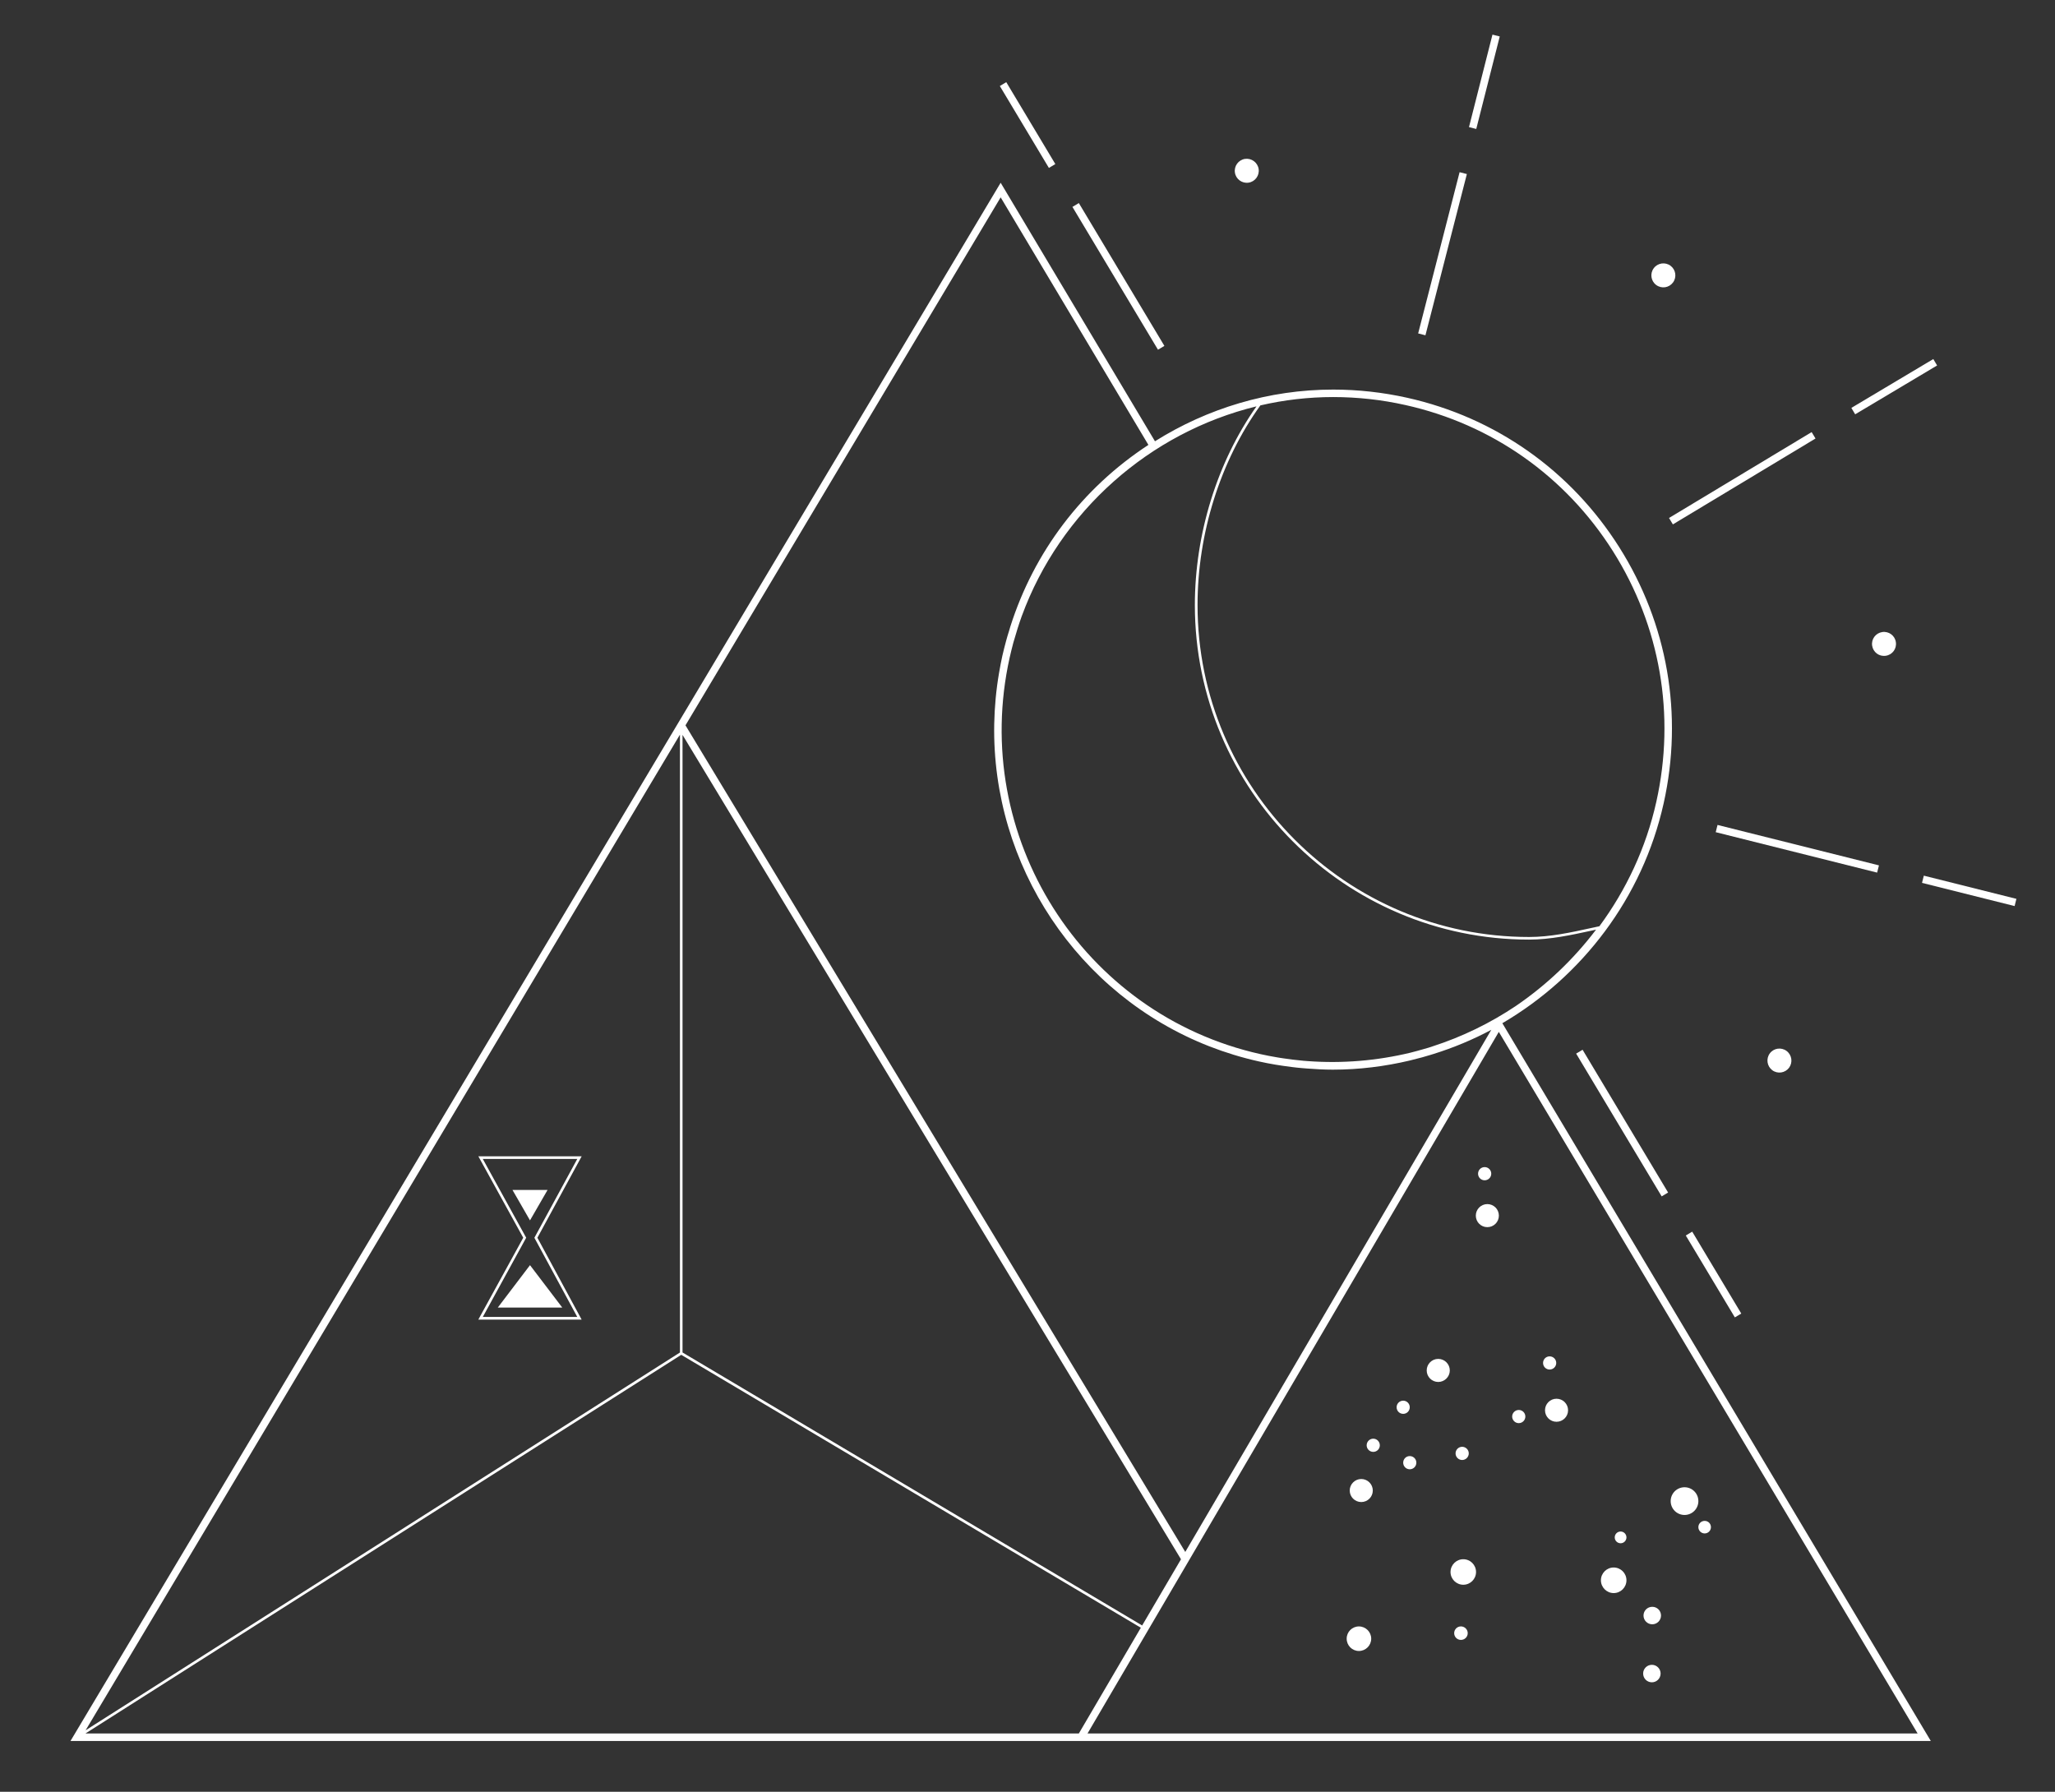 <?xml version="1.0" encoding="utf-8"?>
<!-- Generator: Adobe Illustrator 16.0.3, SVG Export Plug-In . SVG Version: 6.00 Build 0)  -->
<!DOCTYPE svg PUBLIC "-//W3C//DTD SVG 1.1//EN" "http://www.w3.org/Graphics/SVG/1.1/DTD/svg11.dtd">
<svg version="1.1" id="Capa_1" xmlns="http://www.w3.org/2000/svg" xmlns:xlink="http://www.w3.org/1999/xlink" x="0px" y="0px"
	 width="94.472px" height="82.369px" viewBox="0 0 94.472 82.369" enable-background="new 0 0 94.472 82.369" xml:space="preserve">
<rect x="0" y="0" width="94.472" height="82.369" fill="#333333" stroke="none"/>
<g>
	<g>
		<g>
			<path fill="#FFFFFF" d="M63.037,75.331c0,0.313-0.255,0.566-0.565,0.566c-0.312,0-0.563-0.253-0.563-0.566
				c0-0.312,0.252-0.563,0.563-0.563C62.782,74.768,63.037,75.02,63.037,75.331"/>
		</g>
		<g>
			<path fill="#FFFFFF" d="M67.474,75.078c0,0.171-0.14,0.31-0.313,0.31c-0.171,0-0.31-0.139-0.31-0.31
				c0-0.172,0.139-0.311,0.31-0.311C67.334,74.768,67.474,74.906,67.474,75.078"/>
		</g>
		<g>
			<path fill="#FFFFFF" d="M67.856,72.266c0,0.323-0.262,0.586-0.586,0.586c-0.322,0-0.587-0.263-0.587-0.586
				s0.265-0.587,0.587-0.587C67.595,71.679,67.856,71.942,67.856,72.266"/>
		</g>
		<g>
			<path fill="#FFFFFF" d="M74.771,72.646c0,0.324-0.263,0.589-0.587,0.589s-0.587-0.265-0.587-0.589s0.263-0.587,0.587-0.587
				S74.771,72.322,74.771,72.646"/>
		</g>
		<g>
			<path fill="#FFFFFF" d="M78.077,69.007c0,0.352-0.284,0.637-0.636,0.637s-0.637-0.285-0.637-0.637
				c0-0.353,0.285-0.637,0.637-0.637S78.077,68.654,78.077,69.007"/>
		</g>
		<g>
			<path fill="#FFFFFF" d="M78.655,70.204c0,0.159-0.128,0.289-0.288,0.289s-0.29-0.13-0.29-0.289c0-0.161,0.13-0.288,0.29-0.288
				S78.655,70.043,78.655,70.204"/>
		</g>
		<g>
			<path fill="#FFFFFF" d="M76.341,76.933c0,0.224-0.181,0.404-0.401,0.404c-0.224,0-0.402-0.181-0.402-0.404
				c0-0.22,0.179-0.4,0.402-0.4C76.16,76.532,76.341,76.713,76.341,76.933"/>
		</g>
		<g>
			<path fill="#FFFFFF" d="M76.36,74.268c0,0.222-0.182,0.402-0.402,0.402c-0.223,0-0.403-0.181-0.403-0.402
				c0-0.224,0.181-0.402,0.403-0.402C76.179,73.865,76.36,74.044,76.36,74.268"/>
		</g>
		<g>
			<path fill="#FFFFFF" d="M74.771,70.676c0,0.146-0.12,0.269-0.268,0.269c-0.151,0-0.271-0.122-0.271-0.269
				c0-0.149,0.119-0.271,0.271-0.271C74.65,70.405,74.771,70.526,74.771,70.676"/>
		</g>
		<g>
			<path fill="#FFFFFF" d="M63.11,68.521c0,0.293-0.238,0.529-0.53,0.529s-0.531-0.236-0.531-0.529c0-0.292,0.239-0.53,0.531-0.53
				S63.11,68.229,63.11,68.521"/>
		</g>
		<g>
			<path fill="#FFFFFF" d="M66.65,63c0,0.293-0.242,0.53-0.531,0.53c-0.293,0-0.531-0.237-0.531-0.53
				c0-0.294,0.238-0.531,0.531-0.531C66.408,62.469,66.65,62.706,66.65,63"/>
		</g>
		<g>
			<path fill="#FFFFFF" d="M72.087,64.832c0,0.291-0.239,0.528-0.532,0.528c-0.292,0-0.528-0.237-0.528-0.528
				c0-0.295,0.236-0.531,0.528-0.531C71.848,64.301,72.087,64.537,72.087,64.832"/>
		</g>
		<g>
			<path fill="#FFFFFF" d="M68.906,55.884c0,0.293-0.236,0.529-0.531,0.529c-0.292,0-0.529-0.236-0.529-0.529
				c0-0.294,0.237-0.531,0.529-0.531C68.67,55.353,68.906,55.59,68.906,55.884"/>
		</g>
		<g>
			<path fill="#FFFFFF" d="M63.433,66.442c0,0.166-0.134,0.302-0.302,0.302s-0.303-0.136-0.303-0.302s0.135-0.305,0.303-0.305
				S63.433,66.276,63.433,66.442"/>
		</g>
		<g>
			<path fill="#FFFFFF" d="M64.809,64.692c0,0.169-0.134,0.304-0.301,0.304c-0.169,0-0.303-0.135-0.303-0.304
				c0-0.166,0.134-0.302,0.303-0.302C64.675,64.391,64.809,64.526,64.809,64.692"/>
		</g>
		<g>
			<path fill="#FFFFFF" d="M65.112,67.24c0,0.169-0.135,0.304-0.304,0.304c-0.166,0-0.301-0.135-0.301-0.304
				c0-0.168,0.135-0.303,0.301-0.303C64.978,66.938,65.112,67.072,65.112,67.24"/>
		</g>
		<g>
			<path fill="#FFFFFF" d="M67.522,66.814c0,0.166-0.138,0.303-0.304,0.303s-0.303-0.137-0.303-0.303
				c0-0.168,0.137-0.304,0.303-0.304S67.522,66.646,67.522,66.814"/>
		</g>
		<g>
			<path fill="#FFFFFF" d="M70.123,65.12c0,0.166-0.134,0.303-0.303,0.303c-0.166,0-0.303-0.137-0.303-0.303
				s0.137-0.303,0.303-0.303C69.989,64.817,70.123,64.954,70.123,65.12"/>
		</g>
		<g>
			<path fill="#FFFFFF" d="M71.543,62.657c0,0.166-0.136,0.302-0.305,0.302c-0.166,0-0.301-0.136-0.301-0.302
				c0-0.17,0.135-0.304,0.301-0.304C71.407,62.354,71.543,62.487,71.543,62.657"/>
		</g>
		<g>
			<path fill="#FFFFFF" d="M68.556,53.956c0,0.167-0.136,0.303-0.304,0.303c-0.169,0-0.303-0.136-0.303-0.303
				c0-0.168,0.134-0.304,0.303-0.304C68.42,53.652,68.556,53.788,68.556,53.956"/>
		</g>
	</g>
	<g>
		<g>
			<g>
				<g>
					
						<rect x="45.066" y="5.557" transform="matrix(0.514 0.858 -0.858 0.514 27.864 -37.746)" fill="#FFFFFF" width="4.388" height="0.345"/>
				</g>
				<g>
					
						<rect x="47.608" y="12.519" transform="matrix(0.514 0.858 -0.858 0.514 35.867 -37.947)" fill="#FFFFFF" width="7.651" height="0.343"/>
				</g>
			</g>
			<g>
				<g>
					
						<rect x="76.597" y="58.403" transform="matrix(0.514 0.858 -0.858 0.514 88.533 -39.119)" fill="#FFFFFF" width="4.387" height="0.344"/>
				</g>
				<g>
					
						<rect x="70.792" y="51.442" transform="matrix(0.514 0.858 -0.858 0.514 80.504 -38.923)" fill="#FFFFFF" width="7.65" height="0.345"/>
				</g>
			</g>
			<g>
				<g>
					
						<rect x="86.908" y="15.582" transform="matrix(0.512 0.859 -0.859 0.512 57.765 -66.126)" fill="#FFFFFF" width="0.343" height="4.385"/>
				</g>
				<g>
					
						<rect x="79.948" y="18.123" transform="matrix(0.516 0.857 -0.857 0.516 57.563 -58.003)" fill="#FFFFFF" width="0.344" height="7.651"/>
				</g>
			</g>
			<g>
				<g>
					
						<rect x="68.074" y="1.603" transform="matrix(0.969 0.246 -0.246 0.969 3.042 -16.708)" fill="#FFFFFF" width="0.345" height="4.388"/>
				</g>
				<g>
					
						<rect x="66.104" y="7.846" transform="matrix(0.969 0.249 -0.249 0.969 4.999 -16.147)" fill="#FFFFFF" width="0.345" height="7.649"/>
				</g>
			</g>
			<g>
				<g>
					
						<rect x="88.32" y="40.805" transform="matrix(0.97 0.243 -0.243 0.97 12.687 -20.788)" fill="#FFFFFF" width="4.388" height="0.342"/>
				</g>
				<g>
					
						<rect x="78.815" y="38.834" transform="matrix(0.97 0.243 -0.243 0.97 11.944 -18.898)" fill="#FFFFFF" width="7.65" height="0.343"/>
				</g>
			</g>
		</g>
	</g>
	<g>
		<g>
			<path fill="#FFFFFF" d="M76.91,12.987c-0.182,0.245-0.526,0.297-0.771,0.114c-0.244-0.18-0.296-0.526-0.113-0.771
				c0.181-0.245,0.526-0.294,0.771-0.114C77.041,12.398,77.092,12.743,76.91,12.987"/>
		</g>
		<g>
			<path fill="#FFFFFF" d="M86.691,30.146c-0.301,0.047-0.58-0.163-0.625-0.464c-0.047-0.302,0.163-0.581,0.464-0.626
				c0.304-0.045,0.584,0.162,0.626,0.465C87.203,29.823,86.994,30.104,86.691,30.146"/>
		</g>
		<g>
			<path fill="#FFFFFF" d="M57.862,7.77c0.044,0.303-0.165,0.583-0.465,0.627c-0.302,0.045-0.583-0.166-0.626-0.465
				c-0.045-0.301,0.163-0.582,0.464-0.628C57.537,7.262,57.816,7.469,57.862,7.77"/>
		</g>
		<g>
			<path fill="#FFFFFF" d="M81.474,49.198c-0.242-0.183-0.294-0.527-0.114-0.771c0.18-0.246,0.527-0.296,0.771-0.115
				c0.246,0.183,0.295,0.528,0.116,0.773C82.065,49.328,81.719,49.38,81.474,49.198"/>
		</g>
	</g>
	<path fill="#FFFFFF" d="M69.066,47.038c3.666-2.147,6.444-5.76,7.414-10.104c0.91-4.074,0.186-8.259-2.042-11.781
		c-2.226-3.522-5.69-5.963-9.749-6.868c-1.116-0.249-2.263-0.376-3.397-0.376c-2.964,0-5.786,0.864-8.196,2.376L46.002,8.401
		L3.24,80.035h85.523L69.066,47.038z M52.507,74.724l-21.13-12.549V33.783l22.915,37.898L52.507,74.724z M31.318,62.282
		l21.128,12.546l-2.85,4.861H3.929L31.318,62.282z M3.935,79.543l27.323-45.771v28.404L3.935,79.543z M68.903,47.436l19.254,32.254
		H49.995L68.903,47.436z M69.698,46.237c-1.183,0.795-2.479,1.427-3.85,1.868c-0.054,0.017-0.11,0.037-0.167,0.055
		c-0.1,0.03-0.202,0.06-0.303,0.087c-0.159,0.046-0.317,0.09-0.479,0.13c-0.02,0.005-0.039,0.009-0.056,0.015
		c-1.544,0.372-3.141,0.505-4.729,0.387c-0.067-0.007-0.134-0.01-0.201-0.016c-0.159-0.014-0.324-0.032-0.487-0.052
		c-0.124-0.016-0.253-0.032-0.38-0.052c-0.115-0.017-0.231-0.032-0.347-0.054c-0.251-0.043-0.502-0.089-0.75-0.146
		c-8.195-1.828-13.369-10.011-11.531-18.238c0.052-0.228,0.108-0.454,0.168-0.68c0.036-0.132,0.077-0.264,0.119-0.397
		c0.021-0.079,0.045-0.16,0.071-0.238c0.06-0.191,0.124-0.383,0.193-0.574c0.003-0.003,0.003-0.008,0.004-0.01
		c1.765-4.818,5.878-8.444,10.79-9.642c-1.803,2.558-2.833,5.864-2.833,9.136c0,8.479,6.893,15.378,15.366,15.378
		c0.978,0,1.938-0.211,2.864-0.411c0.071-0.017,0.144-0.032,0.214-0.047C72.325,44.121,71.08,45.293,69.698,46.237z M64.614,18.621
		c3.971,0.886,7.356,3.271,9.535,6.717c2.175,3.443,2.885,7.536,1.995,11.521c-0.471,2.115-1.384,4.05-2.617,5.721l-0.018,0.004
		c-0.123,0.026-0.249,0.055-0.375,0.081c-0.918,0.202-1.872,0.409-2.836,0.409c-8.408,0-15.245-6.845-15.245-15.259
		c0-3.296,1.052-6.627,2.889-9.179c1.086-0.251,2.207-0.383,3.35-0.383C62.402,18.254,63.521,18.375,64.614,18.621z M52.794,20.452
		c-3.045,1.992-5.26,4.922-6.349,8.358c-0.021,0.071-0.043,0.143-0.063,0.214c-0.045,0.144-0.09,0.286-0.128,0.432
		c-0.062,0.229-0.12,0.457-0.174,0.69c-0.057,0.264-0.108,0.526-0.152,0.789c-0.135,0.786-0.207,1.571-0.222,2.35
		c-0.117,6.485,3.83,12.449,9.896,14.818c0.729,0.284,1.488,0.517,2.273,0.692c0.253,0.058,0.508,0.105,0.765,0.149
		c0.111,0.018,0.225,0.035,0.336,0.052c0.135,0.019,0.27,0.038,0.405,0.055c0.156,0.021,0.311,0.036,0.467,0.05
		c0.077,0.006,0.156,0.014,0.235,0.019c0.396,0.031,0.791,0.053,1.188,0.053l0,0c1.213,0,2.401-0.15,3.548-0.422
		c0.031-0.008,0.063-0.017,0.095-0.025c0.157-0.037,0.314-0.078,0.471-0.121c0.128-0.035,0.255-0.073,0.382-0.112
		c0.049-0.015,0.098-0.029,0.146-0.045c0.911-0.285,1.798-0.654,2.644-1.106L54.489,71.344l-22.976-38L46.002,9.072L52.794,20.452z"
		/>
	<g>
		<path fill="#FFFFFF" d="M26.739,60.663H21.99l0.049-0.092l2.015-3.671l-2.063-3.743h4.749L24.705,56.9L26.739,60.663z
			 M22.195,60.541h4.343L24.566,56.9l0.017-0.029l1.955-3.593h-4.343L24.19,56.9l-0.016,0.028L22.195,60.541z"/>
	</g>
	<g>
		<polygon fill="#FFFFFF" points="25.172,54.704 24.365,56.102 23.56,54.704 		"/>
	</g>
	<g>
		<polygon fill="#FFFFFF" points="22.885,60.109 24.365,58.16 25.848,60.109 		"/>
	</g>
</g>
</svg>
